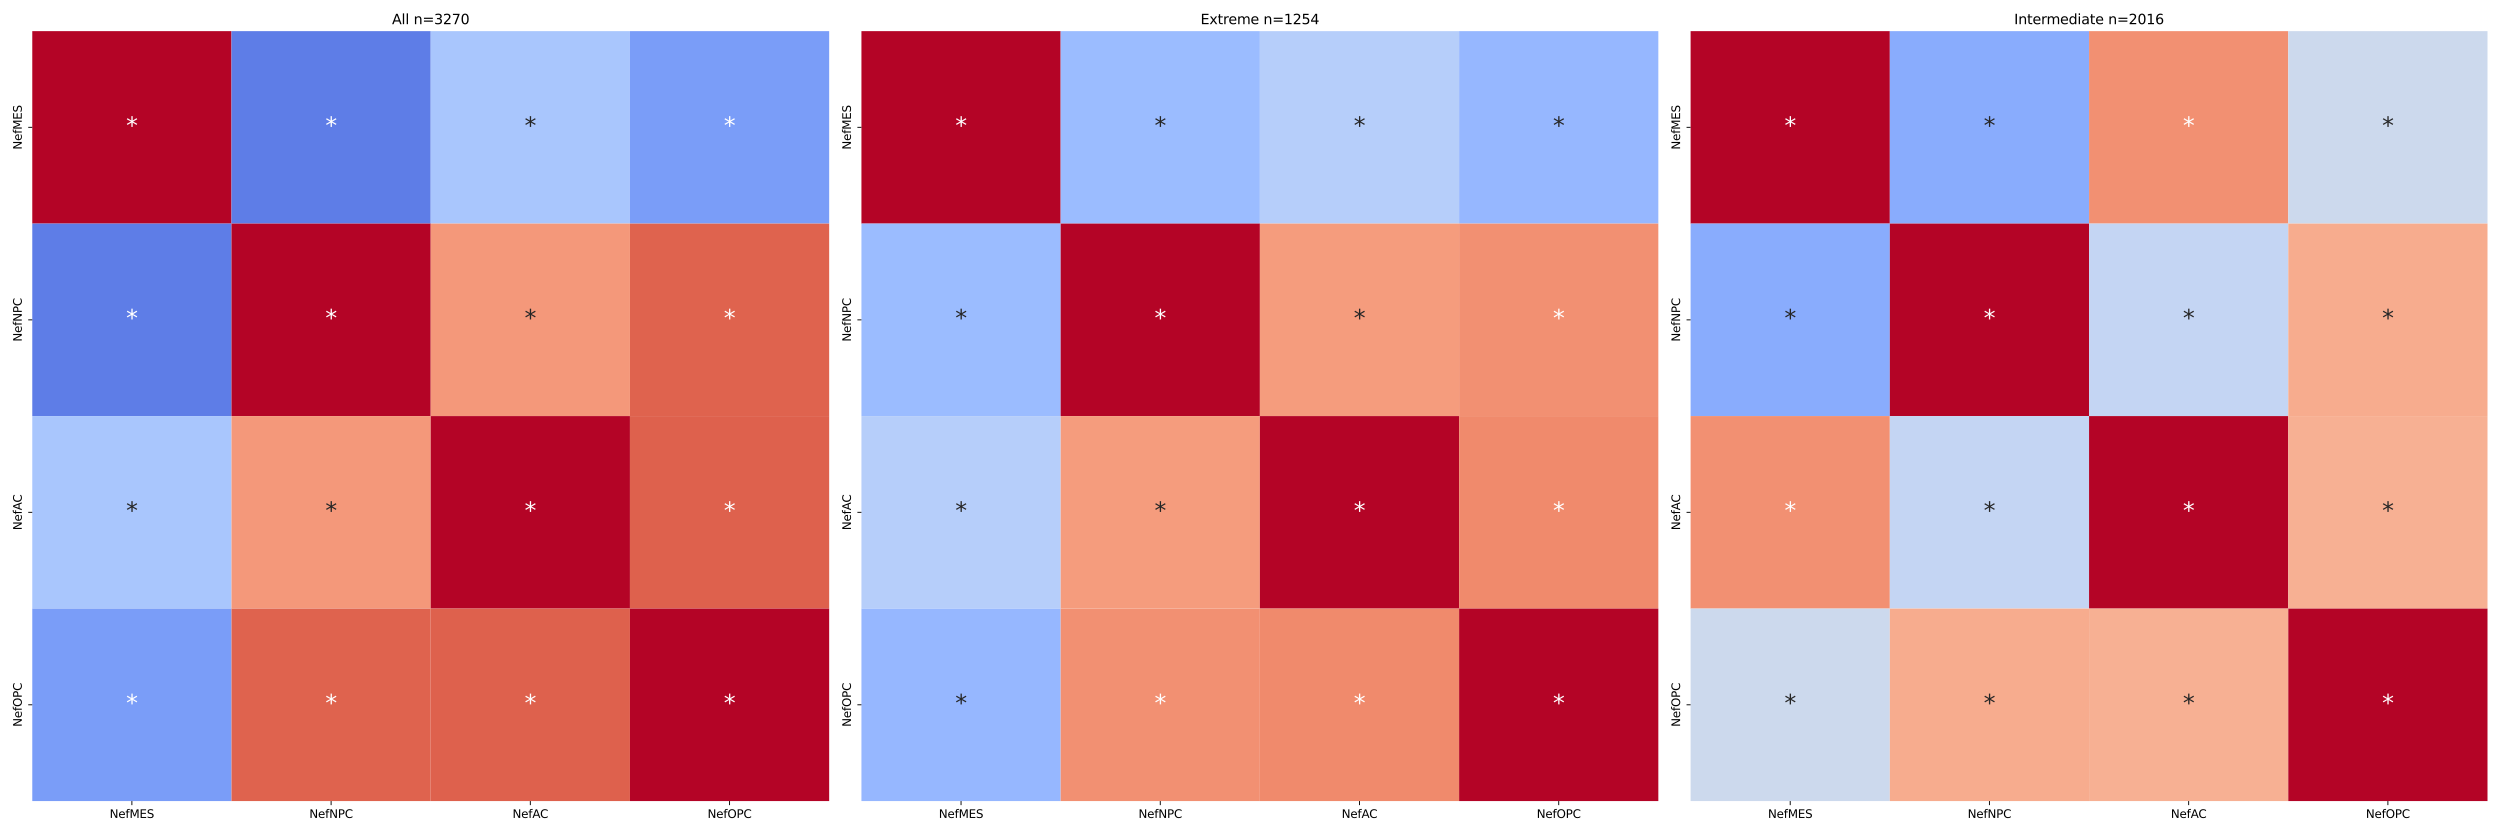 <?xml version="1.0" encoding="utf-8" standalone="no"?>
<!DOCTYPE svg PUBLIC "-//W3C//DTD SVG 1.1//EN"
  "http://www.w3.org/Graphics/SVG/1.1/DTD/svg11.dtd">
<svg xmlns:xlink="http://www.w3.org/1999/xlink" width="2160pt" height="720pt" viewBox="0 0 2160 720" xmlns="http://www.w3.org/2000/svg" version="1.1">
 <defs>
  <style type="text/css">*{stroke-linejoin: round; stroke-linecap: butt}</style>
 </defs>
 <g id="figure_1">
  <g id="patch_1">
   <path d="M 0 720 
L 2160 720 
L 2160 0 
L 0 0 
z
" style="fill: #ffffff"/>
  </g>
  <g id="axes_1">
   <g id="patch_2">
    <path d="M 27.88 692.12 
L 716.4 692.12 
L 716.4 26.88 
L 27.88 26.88 
z
" style="fill: #ffffff"/>
   </g>
   <g id="QuadMesh_1">
    <path d="M 27.88 26.88 
L 200.01 26.88 
L 200.01 193.19 
L 27.88 193.19 
L 27.88 26.88 
" clip-path="url(#p0bc282165d)" style="fill: #b40426"/>
    <path d="M 200.01 26.88 
L 372.14 26.88 
L 372.14 193.19 
L 200.01 193.19 
L 200.01 26.88 
" clip-path="url(#p0bc282165d)" style="fill: #5e7de7"/>
    <path d="M 372.14 26.88 
L 544.27 26.88 
L 544.27 193.19 
L 372.14 193.19 
L 372.14 26.88 
" clip-path="url(#p0bc282165d)" style="fill: #a9c6fd"/>
    <path d="M 544.27 26.88 
L 716.4 26.88 
L 716.4 193.19 
L 544.27 193.19 
L 544.27 26.88 
" clip-path="url(#p0bc282165d)" style="fill: #7a9df8"/>
    <path d="M 27.88 193.19 
L 200.01 193.19 
L 200.01 359.5 
L 27.88 359.5 
L 27.88 193.19 
" clip-path="url(#p0bc282165d)" style="fill: #5e7de7"/>
    <path d="M 200.01 193.19 
L 372.14 193.19 
L 372.14 359.5 
L 200.01 359.5 
L 200.01 193.19 
" clip-path="url(#p0bc282165d)" style="fill: #b40426"/>
    <path d="M 372.14 193.19 
L 544.27 193.19 
L 544.27 359.5 
L 372.14 359.5 
L 372.14 193.19 
" clip-path="url(#p0bc282165d)" style="fill: #f4987a"/>
    <path d="M 544.27 193.19 
L 716.4 193.19 
L 716.4 359.5 
L 544.27 359.5 
L 544.27 193.19 
" clip-path="url(#p0bc282165d)" style="fill: #df634e"/>
    <path d="M 27.88 359.5 
L 200.01 359.5 
L 200.01 525.81 
L 27.88 525.81 
L 27.88 359.5 
" clip-path="url(#p0bc282165d)" style="fill: #a9c6fd"/>
    <path d="M 200.01 359.5 
L 372.14 359.5 
L 372.14 525.81 
L 200.01 525.81 
L 200.01 359.5 
" clip-path="url(#p0bc282165d)" style="fill: #f4987a"/>
    <path d="M 372.14 359.5 
L 544.27 359.5 
L 544.27 525.81 
L 372.14 525.81 
L 372.14 359.5 
" clip-path="url(#p0bc282165d)" style="fill: #b40426"/>
    <path d="M 544.27 359.5 
L 716.4 359.5 
L 716.4 525.81 
L 544.27 525.81 
L 544.27 359.5 
" clip-path="url(#p0bc282165d)" style="fill: #de614d"/>
    <path d="M 27.88 525.81 
L 200.01 525.81 
L 200.01 692.12 
L 27.88 692.12 
L 27.88 525.81 
" clip-path="url(#p0bc282165d)" style="fill: #7a9df8"/>
    <path d="M 200.01 525.81 
L 372.14 525.81 
L 372.14 692.12 
L 200.01 692.12 
L 200.01 525.81 
" clip-path="url(#p0bc282165d)" style="fill: #df634e"/>
    <path d="M 372.14 525.81 
L 544.27 525.81 
L 544.27 692.12 
L 372.14 692.12 
L 372.14 525.81 
" clip-path="url(#p0bc282165d)" style="fill: #de614d"/>
    <path d="M 544.27 525.81 
L 716.4 525.81 
L 716.4 692.12 
L 544.27 692.12 
L 544.27 525.81 
" clip-path="url(#p0bc282165d)" style="fill: #b40426"/>
   </g>
   <g id="matplotlib.axis_1">
    <g id="xtick_1">
     <g id="line2d_1">
      <defs>
       <path id="m48dd09e4a6" d="M 0 0 
L 0 3.5 
" style="stroke: #000000; stroke-width: 0.8"/>
      </defs>
      <g>
       <use xlink:href="#m48dd09e4a6" x="113.945" y="692.12" style="stroke: #000000; stroke-width: 0.8"/>
      </g>
     </g>
     <g id="text_1">
      <!-- NefMES -->
      <g transform="translate(94.72 706.718) scale(0.1 -0.1)">
       <defs>
        <path id="DejaVuSans-4e" d="M 628 4666 
L 1478 4666 
L 3547 763 
L 3547 4666 
L 4159 4666 
L 4159 0 
L 3309 0 
L 1241 3903 
L 1241 0 
L 628 0 
L 628 4666 
z
" transform="scale(0.016)"/>
        <path id="DejaVuSans-65" d="M 3597 1894 
L 3597 1613 
L 953 1613 
Q 991 1019 1311 708 
Q 1631 397 2203 397 
Q 2534 397 2845 478 
Q 3156 559 3463 722 
L 3463 178 
Q 3153 47 2828 -22 
Q 2503 -91 2169 -91 
Q 1331 -91 842 396 
Q 353 884 353 1716 
Q 353 2575 817 3079 
Q 1281 3584 2069 3584 
Q 2775 3584 3186 3129 
Q 3597 2675 3597 1894 
z
M 3022 2063 
Q 3016 2534 2758 2815 
Q 2500 3097 2075 3097 
Q 1594 3097 1305 2825 
Q 1016 2553 972 2059 
L 3022 2063 
z
" transform="scale(0.016)"/>
        <path id="DejaVuSans-66" d="M 2375 4863 
L 2375 4384 
L 1825 4384 
Q 1516 4384 1395 4259 
Q 1275 4134 1275 3809 
L 1275 3500 
L 2222 3500 
L 2222 3053 
L 1275 3053 
L 1275 0 
L 697 0 
L 697 3053 
L 147 3053 
L 147 3500 
L 697 3500 
L 697 3744 
Q 697 4328 969 4595 
Q 1241 4863 1831 4863 
L 2375 4863 
z
" transform="scale(0.016)"/>
        <path id="DejaVuSans-4d" d="M 628 4666 
L 1569 4666 
L 2759 1491 
L 3956 4666 
L 4897 4666 
L 4897 0 
L 4281 0 
L 4281 4097 
L 3078 897 
L 2444 897 
L 1241 4097 
L 1241 0 
L 628 0 
L 628 4666 
z
" transform="scale(0.016)"/>
        <path id="DejaVuSans-45" d="M 628 4666 
L 3578 4666 
L 3578 4134 
L 1259 4134 
L 1259 2753 
L 3481 2753 
L 3481 2222 
L 1259 2222 
L 1259 531 
L 3634 531 
L 3634 0 
L 628 0 
L 628 4666 
z
" transform="scale(0.016)"/>
        <path id="DejaVuSans-53" d="M 3425 4513 
L 3425 3897 
Q 3066 4069 2747 4153 
Q 2428 4238 2131 4238 
Q 1616 4238 1336 4038 
Q 1056 3838 1056 3469 
Q 1056 3159 1242 3001 
Q 1428 2844 1947 2747 
L 2328 2669 
Q 3034 2534 3370 2195 
Q 3706 1856 3706 1288 
Q 3706 609 3251 259 
Q 2797 -91 1919 -91 
Q 1588 -91 1214 -16 
Q 841 59 441 206 
L 441 856 
Q 825 641 1194 531 
Q 1563 422 1919 422 
Q 2459 422 2753 634 
Q 3047 847 3047 1241 
Q 3047 1584 2836 1778 
Q 2625 1972 2144 2069 
L 1759 2144 
Q 1053 2284 737 2584 
Q 422 2884 422 3419 
Q 422 4038 858 4394 
Q 1294 4750 2059 4750 
Q 2388 4750 2728 4690 
Q 3069 4631 3425 4513 
z
" transform="scale(0.016)"/>
       </defs>
       <use xlink:href="#DejaVuSans-4e"/>
       <use xlink:href="#DejaVuSans-65" x="74.805"/>
       <use xlink:href="#DejaVuSans-66" x="136.328"/>
       <use xlink:href="#DejaVuSans-4d" x="171.533"/>
       <use xlink:href="#DejaVuSans-45" x="257.812"/>
       <use xlink:href="#DejaVuSans-53" x="320.996"/>
      </g>
     </g>
    </g>
    <g id="xtick_2">
     <g id="line2d_2">
      <g>
       <use xlink:href="#m48dd09e4a6" x="286.075" y="692.12" style="stroke: #000000; stroke-width: 0.8"/>
      </g>
     </g>
     <g id="text_2">
      <!-- NefNPC -->
      <g transform="translate(267.251 706.718) scale(0.1 -0.1)">
       <defs>
        <path id="DejaVuSans-50" d="M 1259 4147 
L 1259 2394 
L 2053 2394 
Q 2494 2394 2734 2622 
Q 2975 2850 2975 3272 
Q 2975 3691 2734 3919 
Q 2494 4147 2053 4147 
L 1259 4147 
z
M 628 4666 
L 2053 4666 
Q 2838 4666 3239 4311 
Q 3641 3956 3641 3272 
Q 3641 2581 3239 2228 
Q 2838 1875 2053 1875 
L 1259 1875 
L 1259 0 
L 628 0 
L 628 4666 
z
" transform="scale(0.016)"/>
        <path id="DejaVuSans-43" d="M 4122 4306 
L 4122 3641 
Q 3803 3938 3442 4084 
Q 3081 4231 2675 4231 
Q 1875 4231 1450 3742 
Q 1025 3253 1025 2328 
Q 1025 1406 1450 917 
Q 1875 428 2675 428 
Q 3081 428 3442 575 
Q 3803 722 4122 1019 
L 4122 359 
Q 3791 134 3420 21 
Q 3050 -91 2638 -91 
Q 1578 -91 968 557 
Q 359 1206 359 2328 
Q 359 3453 968 4101 
Q 1578 4750 2638 4750 
Q 3056 4750 3426 4639 
Q 3797 4528 4122 4306 
z
" transform="scale(0.016)"/>
       </defs>
       <use xlink:href="#DejaVuSans-4e"/>
       <use xlink:href="#DejaVuSans-65" x="74.805"/>
       <use xlink:href="#DejaVuSans-66" x="136.328"/>
       <use xlink:href="#DejaVuSans-4e" x="171.533"/>
       <use xlink:href="#DejaVuSans-50" x="246.338"/>
       <use xlink:href="#DejaVuSans-43" x="306.641"/>
      </g>
     </g>
    </g>
    <g id="xtick_3">
     <g id="line2d_3">
      <g>
       <use xlink:href="#m48dd09e4a6" x="458.205" y="692.12" style="stroke: #000000; stroke-width: 0.8"/>
      </g>
     </g>
     <g id="text_3">
      <!-- NefAC -->
      <g transform="translate(442.803 706.718) scale(0.1 -0.1)">
       <defs>
        <path id="DejaVuSans-41" d="M 2188 4044 
L 1331 1722 
L 3047 1722 
L 2188 4044 
z
M 1831 4666 
L 2547 4666 
L 4325 0 
L 3669 0 
L 3244 1197 
L 1141 1197 
L 716 0 
L 50 0 
L 1831 4666 
z
" transform="scale(0.016)"/>
       </defs>
       <use xlink:href="#DejaVuSans-4e"/>
       <use xlink:href="#DejaVuSans-65" x="74.805"/>
       <use xlink:href="#DejaVuSans-66" x="136.328"/>
       <use xlink:href="#DejaVuSans-41" x="171.533"/>
       <use xlink:href="#DejaVuSans-43" x="238.191"/>
      </g>
     </g>
    </g>
    <g id="xtick_4">
     <g id="line2d_4">
      <g>
       <use xlink:href="#m48dd09e4a6" x="630.335" y="692.12" style="stroke: #000000; stroke-width: 0.8"/>
      </g>
     </g>
     <g id="text_4">
      <!-- NefOPC -->
      <g transform="translate(611.315 706.718) scale(0.1 -0.1)">
       <defs>
        <path id="DejaVuSans-4f" d="M 2522 4238 
Q 1834 4238 1429 3725 
Q 1025 3213 1025 2328 
Q 1025 1447 1429 934 
Q 1834 422 2522 422 
Q 3209 422 3611 934 
Q 4013 1447 4013 2328 
Q 4013 3213 3611 3725 
Q 3209 4238 2522 4238 
z
M 2522 4750 
Q 3503 4750 4090 4092 
Q 4678 3434 4678 2328 
Q 4678 1225 4090 567 
Q 3503 -91 2522 -91 
Q 1538 -91 948 565 
Q 359 1222 359 2328 
Q 359 3434 948 4092 
Q 1538 4750 2522 4750 
z
" transform="scale(0.016)"/>
       </defs>
       <use xlink:href="#DejaVuSans-4e"/>
       <use xlink:href="#DejaVuSans-65" x="74.805"/>
       <use xlink:href="#DejaVuSans-66" x="136.328"/>
       <use xlink:href="#DejaVuSans-4f" x="171.533"/>
       <use xlink:href="#DejaVuSans-50" x="250.244"/>
       <use xlink:href="#DejaVuSans-43" x="310.547"/>
      </g>
     </g>
    </g>
   </g>
   <g id="matplotlib.axis_2">
    <g id="ytick_1">
     <g id="line2d_5">
      <defs>
       <path id="ma7bd0db87b" d="M 0 0 
L -3.5 0 
" style="stroke: #000000; stroke-width: 0.8"/>
      </defs>
      <g>
       <use xlink:href="#ma7bd0db87b" x="27.88" y="110.035" style="stroke: #000000; stroke-width: 0.8"/>
      </g>
     </g>
     <g id="text_5">
      <!-- NefMES -->
      <g transform="translate(18.8 129.26) rotate(-90) scale(0.1 -0.1)">
       <use xlink:href="#DejaVuSans-4e"/>
       <use xlink:href="#DejaVuSans-65" x="74.805"/>
       <use xlink:href="#DejaVuSans-66" x="136.328"/>
       <use xlink:href="#DejaVuSans-4d" x="171.533"/>
       <use xlink:href="#DejaVuSans-45" x="257.812"/>
       <use xlink:href="#DejaVuSans-53" x="320.996"/>
      </g>
     </g>
    </g>
    <g id="ytick_2">
     <g id="line2d_6">
      <g>
       <use xlink:href="#ma7bd0db87b" x="27.88" y="276.345" style="stroke: #000000; stroke-width: 0.8"/>
      </g>
     </g>
     <g id="text_6">
      <!-- NefNPC -->
      <g transform="translate(18.8 295.169) rotate(-90) scale(0.1 -0.1)">
       <use xlink:href="#DejaVuSans-4e"/>
       <use xlink:href="#DejaVuSans-65" x="74.805"/>
       <use xlink:href="#DejaVuSans-66" x="136.328"/>
       <use xlink:href="#DejaVuSans-4e" x="171.533"/>
       <use xlink:href="#DejaVuSans-50" x="246.338"/>
       <use xlink:href="#DejaVuSans-43" x="306.641"/>
      </g>
     </g>
    </g>
    <g id="ytick_3">
     <g id="line2d_7">
      <g>
       <use xlink:href="#ma7bd0db87b" x="27.88" y="442.655" style="stroke: #000000; stroke-width: 0.8"/>
      </g>
     </g>
     <g id="text_7">
      <!-- NefAC -->
      <g transform="translate(18.8 458.057) rotate(-90) scale(0.1 -0.1)">
       <use xlink:href="#DejaVuSans-4e"/>
       <use xlink:href="#DejaVuSans-65" x="74.805"/>
       <use xlink:href="#DejaVuSans-66" x="136.328"/>
       <use xlink:href="#DejaVuSans-41" x="171.533"/>
       <use xlink:href="#DejaVuSans-43" x="238.191"/>
      </g>
     </g>
    </g>
    <g id="ytick_4">
     <g id="line2d_8">
      <g>
       <use xlink:href="#ma7bd0db87b" x="27.88" y="608.965" style="stroke: #000000; stroke-width: 0.8"/>
      </g>
     </g>
     <g id="text_8">
      <!-- NefOPC -->
      <g transform="translate(18.8 627.985) rotate(-90) scale(0.1 -0.1)">
       <use xlink:href="#DejaVuSans-4e"/>
       <use xlink:href="#DejaVuSans-65" x="74.805"/>
       <use xlink:href="#DejaVuSans-66" x="136.328"/>
       <use xlink:href="#DejaVuSans-4f" x="171.533"/>
       <use xlink:href="#DejaVuSans-50" x="250.244"/>
       <use xlink:href="#DejaVuSans-43" x="310.547"/>
      </g>
     </g>
    </g>
   </g>
   <g id="text_9">
    <!-- * -->
    <g style="fill: #ffffff" transform="translate(108.945 115.554) scale(0.2 -0.2)">
     <defs>
      <path id="DejaVuSans-2a" d="M 3009 3897 
L 1888 3291 
L 3009 2681 
L 2828 2375 
L 1778 3009 
L 1778 1831 
L 1422 1831 
L 1422 3009 
L 372 2375 
L 191 2681 
L 1313 3291 
L 191 3897 
L 372 4206 
L 1422 3572 
L 1422 4750 
L 1778 4750 
L 1778 3572 
L 2828 4206 
L 3009 3897 
z
" transform="scale(0.016)"/>
     </defs>
     <use xlink:href="#DejaVuSans-2a"/>
    </g>
   </g>
   <g id="text_10">
    <!-- * -->
    <g style="fill: #ffffff" transform="translate(281.075 115.554) scale(0.2 -0.2)">
     <use xlink:href="#DejaVuSans-2a"/>
    </g>
   </g>
   <g id="text_11">
    <!-- * -->
    <g style="fill: #262626" transform="translate(453.205 115.554) scale(0.2 -0.2)">
     <use xlink:href="#DejaVuSans-2a"/>
    </g>
   </g>
   <g id="text_12">
    <!-- * -->
    <g style="fill: #ffffff" transform="translate(625.335 115.554) scale(0.2 -0.2)">
     <use xlink:href="#DejaVuSans-2a"/>
    </g>
   </g>
   <g id="text_13">
    <!-- * -->
    <g style="fill: #ffffff" transform="translate(108.945 281.864) scale(0.2 -0.2)">
     <use xlink:href="#DejaVuSans-2a"/>
    </g>
   </g>
   <g id="text_14">
    <!-- * -->
    <g style="fill: #ffffff" transform="translate(281.075 281.864) scale(0.2 -0.2)">
     <use xlink:href="#DejaVuSans-2a"/>
    </g>
   </g>
   <g id="text_15">
    <!-- * -->
    <g style="fill: #262626" transform="translate(453.205 281.864) scale(0.2 -0.2)">
     <use xlink:href="#DejaVuSans-2a"/>
    </g>
   </g>
   <g id="text_16">
    <!-- * -->
    <g style="fill: #ffffff" transform="translate(625.335 281.864) scale(0.2 -0.2)">
     <use xlink:href="#DejaVuSans-2a"/>
    </g>
   </g>
   <g id="text_17">
    <!-- * -->
    <g style="fill: #262626" transform="translate(108.945 448.174) scale(0.2 -0.2)">
     <use xlink:href="#DejaVuSans-2a"/>
    </g>
   </g>
   <g id="text_18">
    <!-- * -->
    <g style="fill: #262626" transform="translate(281.075 448.174) scale(0.2 -0.2)">
     <use xlink:href="#DejaVuSans-2a"/>
    </g>
   </g>
   <g id="text_19">
    <!-- * -->
    <g style="fill: #ffffff" transform="translate(453.205 448.174) scale(0.2 -0.2)">
     <use xlink:href="#DejaVuSans-2a"/>
    </g>
   </g>
   <g id="text_20">
    <!-- * -->
    <g style="fill: #ffffff" transform="translate(625.335 448.174) scale(0.2 -0.2)">
     <use xlink:href="#DejaVuSans-2a"/>
    </g>
   </g>
   <g id="text_21">
    <!-- * -->
    <g style="fill: #ffffff" transform="translate(108.945 614.484) scale(0.2 -0.2)">
     <use xlink:href="#DejaVuSans-2a"/>
    </g>
   </g>
   <g id="text_22">
    <!-- * -->
    <g style="fill: #ffffff" transform="translate(281.075 614.484) scale(0.2 -0.2)">
     <use xlink:href="#DejaVuSans-2a"/>
    </g>
   </g>
   <g id="text_23">
    <!-- * -->
    <g style="fill: #ffffff" transform="translate(453.205 614.484) scale(0.2 -0.2)">
     <use xlink:href="#DejaVuSans-2a"/>
    </g>
   </g>
   <g id="text_24">
    <!-- * -->
    <g style="fill: #ffffff" transform="translate(625.335 614.484) scale(0.2 -0.2)">
     <use xlink:href="#DejaVuSans-2a"/>
    </g>
   </g>
   <g id="text_25">
    <!-- All n=3270 -->
    <g transform="translate(338.695 20.88) scale(0.12 -0.12)">
     <defs>
      <path id="DejaVuSans-6c" d="M 603 4863 
L 1178 4863 
L 1178 0 
L 603 0 
L 603 4863 
z
" transform="scale(0.016)"/>
      <path id="DejaVuSans-20" transform="scale(0.016)"/>
      <path id="DejaVuSans-6e" d="M 3513 2113 
L 3513 0 
L 2938 0 
L 2938 2094 
Q 2938 2591 2744 2837 
Q 2550 3084 2163 3084 
Q 1697 3084 1428 2787 
Q 1159 2491 1159 1978 
L 1159 0 
L 581 0 
L 581 3500 
L 1159 3500 
L 1159 2956 
Q 1366 3272 1645 3428 
Q 1925 3584 2291 3584 
Q 2894 3584 3203 3211 
Q 3513 2838 3513 2113 
z
" transform="scale(0.016)"/>
      <path id="DejaVuSans-3d" d="M 678 2906 
L 4684 2906 
L 4684 2381 
L 678 2381 
L 678 2906 
z
M 678 1631 
L 4684 1631 
L 4684 1100 
L 678 1100 
L 678 1631 
z
" transform="scale(0.016)"/>
      <path id="DejaVuSans-33" d="M 2597 2516 
Q 3050 2419 3304 2112 
Q 3559 1806 3559 1356 
Q 3559 666 3084 287 
Q 2609 -91 1734 -91 
Q 1441 -91 1130 -33 
Q 819 25 488 141 
L 488 750 
Q 750 597 1062 519 
Q 1375 441 1716 441 
Q 2309 441 2620 675 
Q 2931 909 2931 1356 
Q 2931 1769 2642 2001 
Q 2353 2234 1838 2234 
L 1294 2234 
L 1294 2753 
L 1863 2753 
Q 2328 2753 2575 2939 
Q 2822 3125 2822 3475 
Q 2822 3834 2567 4026 
Q 2313 4219 1838 4219 
Q 1578 4219 1281 4162 
Q 984 4106 628 3988 
L 628 4550 
Q 988 4650 1302 4700 
Q 1616 4750 1894 4750 
Q 2613 4750 3031 4423 
Q 3450 4097 3450 3541 
Q 3450 3153 3228 2886 
Q 3006 2619 2597 2516 
z
" transform="scale(0.016)"/>
      <path id="DejaVuSans-32" d="M 1228 531 
L 3431 531 
L 3431 0 
L 469 0 
L 469 531 
Q 828 903 1448 1529 
Q 2069 2156 2228 2338 
Q 2531 2678 2651 2914 
Q 2772 3150 2772 3378 
Q 2772 3750 2511 3984 
Q 2250 4219 1831 4219 
Q 1534 4219 1204 4116 
Q 875 4013 500 3803 
L 500 4441 
Q 881 4594 1212 4672 
Q 1544 4750 1819 4750 
Q 2544 4750 2975 4387 
Q 3406 4025 3406 3419 
Q 3406 3131 3298 2873 
Q 3191 2616 2906 2266 
Q 2828 2175 2409 1742 
Q 1991 1309 1228 531 
z
" transform="scale(0.016)"/>
      <path id="DejaVuSans-37" d="M 525 4666 
L 3525 4666 
L 3525 4397 
L 1831 0 
L 1172 0 
L 2766 4134 
L 525 4134 
L 525 4666 
z
" transform="scale(0.016)"/>
      <path id="DejaVuSans-30" d="M 2034 4250 
Q 1547 4250 1301 3770 
Q 1056 3291 1056 2328 
Q 1056 1369 1301 889 
Q 1547 409 2034 409 
Q 2525 409 2770 889 
Q 3016 1369 3016 2328 
Q 3016 3291 2770 3770 
Q 2525 4250 2034 4250 
z
M 2034 4750 
Q 2819 4750 3233 4129 
Q 3647 3509 3647 2328 
Q 3647 1150 3233 529 
Q 2819 -91 2034 -91 
Q 1250 -91 836 529 
Q 422 1150 422 2328 
Q 422 3509 836 4129 
Q 1250 4750 2034 4750 
z
" transform="scale(0.016)"/>
     </defs>
     <use xlink:href="#DejaVuSans-41"/>
     <use xlink:href="#DejaVuSans-6c" x="68.408"/>
     <use xlink:href="#DejaVuSans-6c" x="96.191"/>
     <use xlink:href="#DejaVuSans-20" x="123.975"/>
     <use xlink:href="#DejaVuSans-6e" x="155.762"/>
     <use xlink:href="#DejaVuSans-3d" x="219.141"/>
     <use xlink:href="#DejaVuSans-33" x="302.93"/>
     <use xlink:href="#DejaVuSans-32" x="366.553"/>
     <use xlink:href="#DejaVuSans-37" x="430.176"/>
     <use xlink:href="#DejaVuSans-30" x="493.799"/>
    </g>
   </g>
  </g>
  <g id="axes_2">
   <g id="patch_3">
    <path d="M 744.28 692.12 
L 1432.8 692.12 
L 1432.8 26.88 
L 744.28 26.88 
z
" style="fill: #ffffff"/>
   </g>
   <g id="QuadMesh_2">
    <path d="M 744.28 26.88 
L 916.41 26.88 
L 916.41 193.19 
L 744.28 193.19 
L 744.28 26.88 
" clip-path="url(#p803f8746a8)" style="fill: #b40426"/>
    <path d="M 916.41 26.88 
L 1088.54 26.88 
L 1088.54 193.19 
L 916.41 193.19 
L 916.41 26.88 
" clip-path="url(#p803f8746a8)" style="fill: #9bbcff"/>
    <path d="M 1088.54 26.88 
L 1260.67 26.88 
L 1260.67 193.19 
L 1088.54 193.19 
L 1088.54 26.88 
" clip-path="url(#p803f8746a8)" style="fill: #b6cefa"/>
    <path d="M 1260.67 26.88 
L 1432.8 26.88 
L 1432.8 193.19 
L 1260.67 193.19 
L 1260.67 26.88 
" clip-path="url(#p803f8746a8)" style="fill: #96b7ff"/>
    <path d="M 744.28 193.19 
L 916.41 193.19 
L 916.41 359.5 
L 744.28 359.5 
L 744.28 193.19 
" clip-path="url(#p803f8746a8)" style="fill: #9bbcff"/>
    <path d="M 916.41 193.19 
L 1088.54 193.19 
L 1088.54 359.5 
L 916.41 359.5 
L 916.41 193.19 
" clip-path="url(#p803f8746a8)" style="fill: #b40426"/>
    <path d="M 1088.54 193.19 
L 1260.67 193.19 
L 1260.67 359.5 
L 1088.54 359.5 
L 1088.54 193.19 
" clip-path="url(#p803f8746a8)" style="fill: #f59c7d"/>
    <path d="M 1260.67 193.19 
L 1432.8 193.19 
L 1432.8 359.5 
L 1260.67 359.5 
L 1260.67 193.19 
" clip-path="url(#p803f8746a8)" style="fill: #f29072"/>
    <path d="M 744.28 359.5 
L 916.41 359.5 
L 916.41 525.81 
L 744.28 525.81 
L 744.28 359.5 
" clip-path="url(#p803f8746a8)" style="fill: #b6cefa"/>
    <path d="M 916.41 359.5 
L 1088.54 359.5 
L 1088.54 525.81 
L 916.41 525.81 
L 916.41 359.5 
" clip-path="url(#p803f8746a8)" style="fill: #f59c7d"/>
    <path d="M 1088.54 359.5 
L 1260.67 359.5 
L 1260.67 525.81 
L 1088.54 525.81 
L 1088.54 359.5 
" clip-path="url(#p803f8746a8)" style="fill: #b40426"/>
    <path d="M 1260.67 359.5 
L 1432.8 359.5 
L 1432.8 525.81 
L 1260.67 525.81 
L 1260.67 359.5 
" clip-path="url(#p803f8746a8)" style="fill: #f08a6c"/>
    <path d="M 744.28 525.81 
L 916.41 525.81 
L 916.41 692.12 
L 744.28 692.12 
L 744.28 525.81 
" clip-path="url(#p803f8746a8)" style="fill: #96b7ff"/>
    <path d="M 916.41 525.81 
L 1088.54 525.81 
L 1088.54 692.12 
L 916.41 692.12 
L 916.41 525.81 
" clip-path="url(#p803f8746a8)" style="fill: #f29072"/>
    <path d="M 1088.54 525.81 
L 1260.67 525.81 
L 1260.67 692.12 
L 1088.54 692.12 
L 1088.54 525.81 
" clip-path="url(#p803f8746a8)" style="fill: #f08a6c"/>
    <path d="M 1260.67 525.81 
L 1432.8 525.81 
L 1432.8 692.12 
L 1260.67 692.12 
L 1260.67 525.81 
" clip-path="url(#p803f8746a8)" style="fill: #b40426"/>
   </g>
   <g id="matplotlib.axis_3">
    <g id="xtick_5">
     <g id="line2d_9">
      <g>
       <use xlink:href="#m48dd09e4a6" x="830.345" y="692.12" style="stroke: #000000; stroke-width: 0.8"/>
      </g>
     </g>
     <g id="text_26">
      <!-- NefMES -->
      <g transform="translate(811.12 706.718) scale(0.1 -0.1)">
       <use xlink:href="#DejaVuSans-4e"/>
       <use xlink:href="#DejaVuSans-65" x="74.805"/>
       <use xlink:href="#DejaVuSans-66" x="136.328"/>
       <use xlink:href="#DejaVuSans-4d" x="171.533"/>
       <use xlink:href="#DejaVuSans-45" x="257.812"/>
       <use xlink:href="#DejaVuSans-53" x="320.996"/>
      </g>
     </g>
    </g>
    <g id="xtick_6">
     <g id="line2d_10">
      <g>
       <use xlink:href="#m48dd09e4a6" x="1002.475" y="692.12" style="stroke: #000000; stroke-width: 0.8"/>
      </g>
     </g>
     <g id="text_27">
      <!-- NefNPC -->
      <g transform="translate(983.651 706.718) scale(0.1 -0.1)">
       <use xlink:href="#DejaVuSans-4e"/>
       <use xlink:href="#DejaVuSans-65" x="74.805"/>
       <use xlink:href="#DejaVuSans-66" x="136.328"/>
       <use xlink:href="#DejaVuSans-4e" x="171.533"/>
       <use xlink:href="#DejaVuSans-50" x="246.338"/>
       <use xlink:href="#DejaVuSans-43" x="306.641"/>
      </g>
     </g>
    </g>
    <g id="xtick_7">
     <g id="line2d_11">
      <g>
       <use xlink:href="#m48dd09e4a6" x="1174.605" y="692.12" style="stroke: #000000; stroke-width: 0.8"/>
      </g>
     </g>
     <g id="text_28">
      <!-- NefAC -->
      <g transform="translate(1159.203 706.718) scale(0.1 -0.1)">
       <use xlink:href="#DejaVuSans-4e"/>
       <use xlink:href="#DejaVuSans-65" x="74.805"/>
       <use xlink:href="#DejaVuSans-66" x="136.328"/>
       <use xlink:href="#DejaVuSans-41" x="171.533"/>
       <use xlink:href="#DejaVuSans-43" x="238.191"/>
      </g>
     </g>
    </g>
    <g id="xtick_8">
     <g id="line2d_12">
      <g>
       <use xlink:href="#m48dd09e4a6" x="1346.735" y="692.12" style="stroke: #000000; stroke-width: 0.8"/>
      </g>
     </g>
     <g id="text_29">
      <!-- NefOPC -->
      <g transform="translate(1327.715 706.718) scale(0.1 -0.1)">
       <use xlink:href="#DejaVuSans-4e"/>
       <use xlink:href="#DejaVuSans-65" x="74.805"/>
       <use xlink:href="#DejaVuSans-66" x="136.328"/>
       <use xlink:href="#DejaVuSans-4f" x="171.533"/>
       <use xlink:href="#DejaVuSans-50" x="250.244"/>
       <use xlink:href="#DejaVuSans-43" x="310.547"/>
      </g>
     </g>
    </g>
   </g>
   <g id="matplotlib.axis_4">
    <g id="ytick_5">
     <g id="line2d_13">
      <g>
       <use xlink:href="#ma7bd0db87b" x="744.28" y="110.035" style="stroke: #000000; stroke-width: 0.8"/>
      </g>
     </g>
     <g id="text_30">
      <!-- NefMES -->
      <g transform="translate(735.2 129.26) rotate(-90) scale(0.1 -0.1)">
       <use xlink:href="#DejaVuSans-4e"/>
       <use xlink:href="#DejaVuSans-65" x="74.805"/>
       <use xlink:href="#DejaVuSans-66" x="136.328"/>
       <use xlink:href="#DejaVuSans-4d" x="171.533"/>
       <use xlink:href="#DejaVuSans-45" x="257.812"/>
       <use xlink:href="#DejaVuSans-53" x="320.996"/>
      </g>
     </g>
    </g>
    <g id="ytick_6">
     <g id="line2d_14">
      <g>
       <use xlink:href="#ma7bd0db87b" x="744.28" y="276.345" style="stroke: #000000; stroke-width: 0.8"/>
      </g>
     </g>
     <g id="text_31">
      <!-- NefNPC -->
      <g transform="translate(735.2 295.169) rotate(-90) scale(0.1 -0.1)">
       <use xlink:href="#DejaVuSans-4e"/>
       <use xlink:href="#DejaVuSans-65" x="74.805"/>
       <use xlink:href="#DejaVuSans-66" x="136.328"/>
       <use xlink:href="#DejaVuSans-4e" x="171.533"/>
       <use xlink:href="#DejaVuSans-50" x="246.338"/>
       <use xlink:href="#DejaVuSans-43" x="306.641"/>
      </g>
     </g>
    </g>
    <g id="ytick_7">
     <g id="line2d_15">
      <g>
       <use xlink:href="#ma7bd0db87b" x="744.28" y="442.655" style="stroke: #000000; stroke-width: 0.8"/>
      </g>
     </g>
     <g id="text_32">
      <!-- NefAC -->
      <g transform="translate(735.2 458.057) rotate(-90) scale(0.1 -0.1)">
       <use xlink:href="#DejaVuSans-4e"/>
       <use xlink:href="#DejaVuSans-65" x="74.805"/>
       <use xlink:href="#DejaVuSans-66" x="136.328"/>
       <use xlink:href="#DejaVuSans-41" x="171.533"/>
       <use xlink:href="#DejaVuSans-43" x="238.191"/>
      </g>
     </g>
    </g>
    <g id="ytick_8">
     <g id="line2d_16">
      <g>
       <use xlink:href="#ma7bd0db87b" x="744.28" y="608.965" style="stroke: #000000; stroke-width: 0.8"/>
      </g>
     </g>
     <g id="text_33">
      <!-- NefOPC -->
      <g transform="translate(735.2 627.985) rotate(-90) scale(0.1 -0.1)">
       <use xlink:href="#DejaVuSans-4e"/>
       <use xlink:href="#DejaVuSans-65" x="74.805"/>
       <use xlink:href="#DejaVuSans-66" x="136.328"/>
       <use xlink:href="#DejaVuSans-4f" x="171.533"/>
       <use xlink:href="#DejaVuSans-50" x="250.244"/>
       <use xlink:href="#DejaVuSans-43" x="310.547"/>
      </g>
     </g>
    </g>
   </g>
   <g id="text_34">
    <!-- * -->
    <g style="fill: #ffffff" transform="translate(825.345 115.554) scale(0.2 -0.2)">
     <use xlink:href="#DejaVuSans-2a"/>
    </g>
   </g>
   <g id="text_35">
    <!-- * -->
    <g style="fill: #262626" transform="translate(997.475 115.554) scale(0.2 -0.2)">
     <use xlink:href="#DejaVuSans-2a"/>
    </g>
   </g>
   <g id="text_36">
    <!-- * -->
    <g style="fill: #262626" transform="translate(1169.605 115.554) scale(0.2 -0.2)">
     <use xlink:href="#DejaVuSans-2a"/>
    </g>
   </g>
   <g id="text_37">
    <!-- * -->
    <g style="fill: #262626" transform="translate(1341.735 115.554) scale(0.2 -0.2)">
     <use xlink:href="#DejaVuSans-2a"/>
    </g>
   </g>
   <g id="text_38">
    <!-- * -->
    <g style="fill: #262626" transform="translate(825.345 281.864) scale(0.2 -0.2)">
     <use xlink:href="#DejaVuSans-2a"/>
    </g>
   </g>
   <g id="text_39">
    <!-- * -->
    <g style="fill: #ffffff" transform="translate(997.475 281.864) scale(0.2 -0.2)">
     <use xlink:href="#DejaVuSans-2a"/>
    </g>
   </g>
   <g id="text_40">
    <!-- * -->
    <g style="fill: #262626" transform="translate(1169.605 281.864) scale(0.2 -0.2)">
     <use xlink:href="#DejaVuSans-2a"/>
    </g>
   </g>
   <g id="text_41">
    <!-- * -->
    <g style="fill: #ffffff" transform="translate(1341.735 281.864) scale(0.2 -0.2)">
     <use xlink:href="#DejaVuSans-2a"/>
    </g>
   </g>
   <g id="text_42">
    <!-- * -->
    <g style="fill: #262626" transform="translate(825.345 448.174) scale(0.2 -0.2)">
     <use xlink:href="#DejaVuSans-2a"/>
    </g>
   </g>
   <g id="text_43">
    <!-- * -->
    <g style="fill: #262626" transform="translate(997.475 448.174) scale(0.2 -0.2)">
     <use xlink:href="#DejaVuSans-2a"/>
    </g>
   </g>
   <g id="text_44">
    <!-- * -->
    <g style="fill: #ffffff" transform="translate(1169.605 448.174) scale(0.2 -0.2)">
     <use xlink:href="#DejaVuSans-2a"/>
    </g>
   </g>
   <g id="text_45">
    <!-- * -->
    <g style="fill: #ffffff" transform="translate(1341.735 448.174) scale(0.2 -0.2)">
     <use xlink:href="#DejaVuSans-2a"/>
    </g>
   </g>
   <g id="text_46">
    <!-- * -->
    <g style="fill: #262626" transform="translate(825.345 614.484) scale(0.2 -0.2)">
     <use xlink:href="#DejaVuSans-2a"/>
    </g>
   </g>
   <g id="text_47">
    <!-- * -->
    <g style="fill: #ffffff" transform="translate(997.475 614.484) scale(0.2 -0.2)">
     <use xlink:href="#DejaVuSans-2a"/>
    </g>
   </g>
   <g id="text_48">
    <!-- * -->
    <g style="fill: #ffffff" transform="translate(1169.605 614.484) scale(0.2 -0.2)">
     <use xlink:href="#DejaVuSans-2a"/>
    </g>
   </g>
   <g id="text_49">
    <!-- * -->
    <g style="fill: #ffffff" transform="translate(1341.735 614.484) scale(0.2 -0.2)">
     <use xlink:href="#DejaVuSans-2a"/>
    </g>
   </g>
   <g id="text_50">
    <!-- Extreme n=1254 -->
    <g transform="translate(1037.278 20.88) scale(0.12 -0.12)">
     <defs>
      <path id="DejaVuSans-78" d="M 3513 3500 
L 2247 1797 
L 3578 0 
L 2900 0 
L 1881 1375 
L 863 0 
L 184 0 
L 1544 1831 
L 300 3500 
L 978 3500 
L 1906 2253 
L 2834 3500 
L 3513 3500 
z
" transform="scale(0.016)"/>
      <path id="DejaVuSans-74" d="M 1172 4494 
L 1172 3500 
L 2356 3500 
L 2356 3053 
L 1172 3053 
L 1172 1153 
Q 1172 725 1289 603 
Q 1406 481 1766 481 
L 2356 481 
L 2356 0 
L 1766 0 
Q 1100 0 847 248 
Q 594 497 594 1153 
L 594 3053 
L 172 3053 
L 172 3500 
L 594 3500 
L 594 4494 
L 1172 4494 
z
" transform="scale(0.016)"/>
      <path id="DejaVuSans-72" d="M 2631 2963 
Q 2534 3019 2420 3045 
Q 2306 3072 2169 3072 
Q 1681 3072 1420 2755 
Q 1159 2438 1159 1844 
L 1159 0 
L 581 0 
L 581 3500 
L 1159 3500 
L 1159 2956 
Q 1341 3275 1631 3429 
Q 1922 3584 2338 3584 
Q 2397 3584 2469 3576 
Q 2541 3569 2628 3553 
L 2631 2963 
z
" transform="scale(0.016)"/>
      <path id="DejaVuSans-6d" d="M 3328 2828 
Q 3544 3216 3844 3400 
Q 4144 3584 4550 3584 
Q 5097 3584 5394 3201 
Q 5691 2819 5691 2113 
L 5691 0 
L 5113 0 
L 5113 2094 
Q 5113 2597 4934 2840 
Q 4756 3084 4391 3084 
Q 3944 3084 3684 2787 
Q 3425 2491 3425 1978 
L 3425 0 
L 2847 0 
L 2847 2094 
Q 2847 2600 2669 2842 
Q 2491 3084 2119 3084 
Q 1678 3084 1418 2786 
Q 1159 2488 1159 1978 
L 1159 0 
L 581 0 
L 581 3500 
L 1159 3500 
L 1159 2956 
Q 1356 3278 1631 3431 
Q 1906 3584 2284 3584 
Q 2666 3584 2933 3390 
Q 3200 3197 3328 2828 
z
" transform="scale(0.016)"/>
      <path id="DejaVuSans-31" d="M 794 531 
L 1825 531 
L 1825 4091 
L 703 3866 
L 703 4441 
L 1819 4666 
L 2450 4666 
L 2450 531 
L 3481 531 
L 3481 0 
L 794 0 
L 794 531 
z
" transform="scale(0.016)"/>
      <path id="DejaVuSans-35" d="M 691 4666 
L 3169 4666 
L 3169 4134 
L 1269 4134 
L 1269 2991 
Q 1406 3038 1543 3061 
Q 1681 3084 1819 3084 
Q 2600 3084 3056 2656 
Q 3513 2228 3513 1497 
Q 3513 744 3044 326 
Q 2575 -91 1722 -91 
Q 1428 -91 1123 -41 
Q 819 9 494 109 
L 494 744 
Q 775 591 1075 516 
Q 1375 441 1709 441 
Q 2250 441 2565 725 
Q 2881 1009 2881 1497 
Q 2881 1984 2565 2268 
Q 2250 2553 1709 2553 
Q 1456 2553 1204 2497 
Q 953 2441 691 2322 
L 691 4666 
z
" transform="scale(0.016)"/>
      <path id="DejaVuSans-34" d="M 2419 4116 
L 825 1625 
L 2419 1625 
L 2419 4116 
z
M 2253 4666 
L 3047 4666 
L 3047 1625 
L 3713 1625 
L 3713 1100 
L 3047 1100 
L 3047 0 
L 2419 0 
L 2419 1100 
L 313 1100 
L 313 1709 
L 2253 4666 
z
" transform="scale(0.016)"/>
     </defs>
     <use xlink:href="#DejaVuSans-45"/>
     <use xlink:href="#DejaVuSans-78" x="63.184"/>
     <use xlink:href="#DejaVuSans-74" x="122.363"/>
     <use xlink:href="#DejaVuSans-72" x="161.572"/>
     <use xlink:href="#DejaVuSans-65" x="200.436"/>
     <use xlink:href="#DejaVuSans-6d" x="261.959"/>
     <use xlink:href="#DejaVuSans-65" x="359.371"/>
     <use xlink:href="#DejaVuSans-20" x="420.895"/>
     <use xlink:href="#DejaVuSans-6e" x="452.682"/>
     <use xlink:href="#DejaVuSans-3d" x="516.061"/>
     <use xlink:href="#DejaVuSans-31" x="599.85"/>
     <use xlink:href="#DejaVuSans-32" x="663.473"/>
     <use xlink:href="#DejaVuSans-35" x="727.096"/>
     <use xlink:href="#DejaVuSans-34" x="790.719"/>
    </g>
   </g>
  </g>
  <g id="axes_3">
   <g id="patch_4">
    <path d="M 1460.68 692.12 
L 2149.2 692.12 
L 2149.2 26.88 
L 1460.68 26.88 
z
" style="fill: #ffffff"/>
   </g>
   <g id="QuadMesh_3">
    <path d="M 1460.68 26.88 
L 1632.81 26.88 
L 1632.81 193.19 
L 1460.68 193.19 
L 1460.68 26.88 
" clip-path="url(#p4bf0e52435)" style="fill: #b40426"/>
    <path d="M 1632.81 26.88 
L 1804.94 26.88 
L 1804.94 193.19 
L 1632.81 193.19 
L 1632.81 26.88 
" clip-path="url(#p4bf0e52435)" style="fill: #89acfd"/>
    <path d="M 1804.94 26.88 
L 1977.07 26.88 
L 1977.07 193.19 
L 1804.94 193.19 
L 1804.94 26.88 
" clip-path="url(#p4bf0e52435)" style="fill: #f29072"/>
    <path d="M 1977.07 26.88 
L 2149.2 26.88 
L 2149.2 193.19 
L 1977.07 193.19 
L 1977.07 26.88 
" clip-path="url(#p4bf0e52435)" style="fill: #ccd9ed"/>
    <path d="M 1460.68 193.19 
L 1632.81 193.19 
L 1632.81 359.5 
L 1460.68 359.5 
L 1460.68 193.19 
" clip-path="url(#p4bf0e52435)" style="fill: #89acfd"/>
    <path d="M 1632.81 193.19 
L 1804.94 193.19 
L 1804.94 359.5 
L 1632.81 359.5 
L 1632.81 193.19 
" clip-path="url(#p4bf0e52435)" style="fill: #b40426"/>
    <path d="M 1804.94 193.19 
L 1977.07 193.19 
L 1977.07 359.5 
L 1804.94 359.5 
L 1804.94 193.19 
" clip-path="url(#p4bf0e52435)" style="fill: #c4d5f3"/>
    <path d="M 1977.07 193.19 
L 2149.2 193.19 
L 2149.2 359.5 
L 1977.07 359.5 
L 1977.07 193.19 
" clip-path="url(#p4bf0e52435)" style="fill: #f7ac8e"/>
    <path d="M 1460.68 359.5 
L 1632.81 359.5 
L 1632.81 525.81 
L 1460.68 525.81 
L 1460.68 359.5 
" clip-path="url(#p4bf0e52435)" style="fill: #f29072"/>
    <path d="M 1632.81 359.5 
L 1804.94 359.5 
L 1804.94 525.81 
L 1632.81 525.81 
L 1632.81 359.5 
" clip-path="url(#p4bf0e52435)" style="fill: #c4d5f3"/>
    <path d="M 1804.94 359.5 
L 1977.07 359.5 
L 1977.07 525.81 
L 1804.94 525.81 
L 1804.94 359.5 
" clip-path="url(#p4bf0e52435)" style="fill: #b40426"/>
    <path d="M 1977.07 359.5 
L 2149.2 359.5 
L 2149.2 525.81 
L 1977.07 525.81 
L 1977.07 359.5 
" clip-path="url(#p4bf0e52435)" style="fill: #f7b093"/>
    <path d="M 1460.68 525.81 
L 1632.81 525.81 
L 1632.81 692.12 
L 1460.68 692.12 
L 1460.68 525.81 
" clip-path="url(#p4bf0e52435)" style="fill: #ccd9ed"/>
    <path d="M 1632.81 525.81 
L 1804.94 525.81 
L 1804.94 692.12 
L 1632.81 692.12 
L 1632.81 525.81 
" clip-path="url(#p4bf0e52435)" style="fill: #f7ac8e"/>
    <path d="M 1804.94 525.81 
L 1977.07 525.81 
L 1977.07 692.12 
L 1804.94 692.12 
L 1804.94 525.81 
" clip-path="url(#p4bf0e52435)" style="fill: #f7b093"/>
    <path d="M 1977.07 525.81 
L 2149.2 525.81 
L 2149.2 692.12 
L 1977.07 692.12 
L 1977.07 525.81 
" clip-path="url(#p4bf0e52435)" style="fill: #b40426"/>
   </g>
   <g id="matplotlib.axis_5">
    <g id="xtick_9">
     <g id="line2d_17">
      <g>
       <use xlink:href="#m48dd09e4a6" x="1546.745" y="692.12" style="stroke: #000000; stroke-width: 0.8"/>
      </g>
     </g>
     <g id="text_51">
      <!-- NefMES -->
      <g transform="translate(1527.52 706.718) scale(0.1 -0.1)">
       <use xlink:href="#DejaVuSans-4e"/>
       <use xlink:href="#DejaVuSans-65" x="74.805"/>
       <use xlink:href="#DejaVuSans-66" x="136.328"/>
       <use xlink:href="#DejaVuSans-4d" x="171.533"/>
       <use xlink:href="#DejaVuSans-45" x="257.812"/>
       <use xlink:href="#DejaVuSans-53" x="320.996"/>
      </g>
     </g>
    </g>
    <g id="xtick_10">
     <g id="line2d_18">
      <g>
       <use xlink:href="#m48dd09e4a6" x="1718.875" y="692.12" style="stroke: #000000; stroke-width: 0.8"/>
      </g>
     </g>
     <g id="text_52">
      <!-- NefNPC -->
      <g transform="translate(1700.051 706.718) scale(0.1 -0.1)">
       <use xlink:href="#DejaVuSans-4e"/>
       <use xlink:href="#DejaVuSans-65" x="74.805"/>
       <use xlink:href="#DejaVuSans-66" x="136.328"/>
       <use xlink:href="#DejaVuSans-4e" x="171.533"/>
       <use xlink:href="#DejaVuSans-50" x="246.338"/>
       <use xlink:href="#DejaVuSans-43" x="306.641"/>
      </g>
     </g>
    </g>
    <g id="xtick_11">
     <g id="line2d_19">
      <g>
       <use xlink:href="#m48dd09e4a6" x="1891.005" y="692.12" style="stroke: #000000; stroke-width: 0.8"/>
      </g>
     </g>
     <g id="text_53">
      <!-- NefAC -->
      <g transform="translate(1875.603 706.718) scale(0.1 -0.1)">
       <use xlink:href="#DejaVuSans-4e"/>
       <use xlink:href="#DejaVuSans-65" x="74.805"/>
       <use xlink:href="#DejaVuSans-66" x="136.328"/>
       <use xlink:href="#DejaVuSans-41" x="171.533"/>
       <use xlink:href="#DejaVuSans-43" x="238.191"/>
      </g>
     </g>
    </g>
    <g id="xtick_12">
     <g id="line2d_20">
      <g>
       <use xlink:href="#m48dd09e4a6" x="2063.135" y="692.12" style="stroke: #000000; stroke-width: 0.8"/>
      </g>
     </g>
     <g id="text_54">
      <!-- NefOPC -->
      <g transform="translate(2044.115 706.718) scale(0.1 -0.1)">
       <use xlink:href="#DejaVuSans-4e"/>
       <use xlink:href="#DejaVuSans-65" x="74.805"/>
       <use xlink:href="#DejaVuSans-66" x="136.328"/>
       <use xlink:href="#DejaVuSans-4f" x="171.533"/>
       <use xlink:href="#DejaVuSans-50" x="250.244"/>
       <use xlink:href="#DejaVuSans-43" x="310.547"/>
      </g>
     </g>
    </g>
   </g>
   <g id="matplotlib.axis_6">
    <g id="ytick_9">
     <g id="line2d_21">
      <g>
       <use xlink:href="#ma7bd0db87b" x="1460.68" y="110.035" style="stroke: #000000; stroke-width: 0.8"/>
      </g>
     </g>
     <g id="text_55">
      <!-- NefMES -->
      <g transform="translate(1451.6 129.26) rotate(-90) scale(0.1 -0.1)">
       <use xlink:href="#DejaVuSans-4e"/>
       <use xlink:href="#DejaVuSans-65" x="74.805"/>
       <use xlink:href="#DejaVuSans-66" x="136.328"/>
       <use xlink:href="#DejaVuSans-4d" x="171.533"/>
       <use xlink:href="#DejaVuSans-45" x="257.812"/>
       <use xlink:href="#DejaVuSans-53" x="320.996"/>
      </g>
     </g>
    </g>
    <g id="ytick_10">
     <g id="line2d_22">
      <g>
       <use xlink:href="#ma7bd0db87b" x="1460.68" y="276.345" style="stroke: #000000; stroke-width: 0.8"/>
      </g>
     </g>
     <g id="text_56">
      <!-- NefNPC -->
      <g transform="translate(1451.6 295.169) rotate(-90) scale(0.1 -0.1)">
       <use xlink:href="#DejaVuSans-4e"/>
       <use xlink:href="#DejaVuSans-65" x="74.805"/>
       <use xlink:href="#DejaVuSans-66" x="136.328"/>
       <use xlink:href="#DejaVuSans-4e" x="171.533"/>
       <use xlink:href="#DejaVuSans-50" x="246.338"/>
       <use xlink:href="#DejaVuSans-43" x="306.641"/>
      </g>
     </g>
    </g>
    <g id="ytick_11">
     <g id="line2d_23">
      <g>
       <use xlink:href="#ma7bd0db87b" x="1460.68" y="442.655" style="stroke: #000000; stroke-width: 0.8"/>
      </g>
     </g>
     <g id="text_57">
      <!-- NefAC -->
      <g transform="translate(1451.6 458.057) rotate(-90) scale(0.1 -0.1)">
       <use xlink:href="#DejaVuSans-4e"/>
       <use xlink:href="#DejaVuSans-65" x="74.805"/>
       <use xlink:href="#DejaVuSans-66" x="136.328"/>
       <use xlink:href="#DejaVuSans-41" x="171.533"/>
       <use xlink:href="#DejaVuSans-43" x="238.191"/>
      </g>
     </g>
    </g>
    <g id="ytick_12">
     <g id="line2d_24">
      <g>
       <use xlink:href="#ma7bd0db87b" x="1460.68" y="608.965" style="stroke: #000000; stroke-width: 0.8"/>
      </g>
     </g>
     <g id="text_58">
      <!-- NefOPC -->
      <g transform="translate(1451.6 627.985) rotate(-90) scale(0.1 -0.1)">
       <use xlink:href="#DejaVuSans-4e"/>
       <use xlink:href="#DejaVuSans-65" x="74.805"/>
       <use xlink:href="#DejaVuSans-66" x="136.328"/>
       <use xlink:href="#DejaVuSans-4f" x="171.533"/>
       <use xlink:href="#DejaVuSans-50" x="250.244"/>
       <use xlink:href="#DejaVuSans-43" x="310.547"/>
      </g>
     </g>
    </g>
   </g>
   <g id="text_59">
    <!-- * -->
    <g style="fill: #ffffff" transform="translate(1541.745 115.554) scale(0.2 -0.2)">
     <use xlink:href="#DejaVuSans-2a"/>
    </g>
   </g>
   <g id="text_60">
    <!-- * -->
    <g style="fill: #262626" transform="translate(1713.875 115.554) scale(0.2 -0.2)">
     <use xlink:href="#DejaVuSans-2a"/>
    </g>
   </g>
   <g id="text_61">
    <!-- * -->
    <g style="fill: #ffffff" transform="translate(1886.005 115.554) scale(0.2 -0.2)">
     <use xlink:href="#DejaVuSans-2a"/>
    </g>
   </g>
   <g id="text_62">
    <!-- * -->
    <g style="fill: #262626" transform="translate(2058.135 115.554) scale(0.2 -0.2)">
     <use xlink:href="#DejaVuSans-2a"/>
    </g>
   </g>
   <g id="text_63">
    <!-- * -->
    <g style="fill: #262626" transform="translate(1541.745 281.864) scale(0.2 -0.2)">
     <use xlink:href="#DejaVuSans-2a"/>
    </g>
   </g>
   <g id="text_64">
    <!-- * -->
    <g style="fill: #ffffff" transform="translate(1713.875 281.864) scale(0.2 -0.2)">
     <use xlink:href="#DejaVuSans-2a"/>
    </g>
   </g>
   <g id="text_65">
    <!-- * -->
    <g style="fill: #262626" transform="translate(1886.005 281.864) scale(0.2 -0.2)">
     <use xlink:href="#DejaVuSans-2a"/>
    </g>
   </g>
   <g id="text_66">
    <!-- * -->
    <g style="fill: #262626" transform="translate(2058.135 281.864) scale(0.2 -0.2)">
     <use xlink:href="#DejaVuSans-2a"/>
    </g>
   </g>
   <g id="text_67">
    <!-- * -->
    <g style="fill: #ffffff" transform="translate(1541.745 448.174) scale(0.2 -0.2)">
     <use xlink:href="#DejaVuSans-2a"/>
    </g>
   </g>
   <g id="text_68">
    <!-- * -->
    <g style="fill: #262626" transform="translate(1713.875 448.174) scale(0.2 -0.2)">
     <use xlink:href="#DejaVuSans-2a"/>
    </g>
   </g>
   <g id="text_69">
    <!-- * -->
    <g style="fill: #ffffff" transform="translate(1886.005 448.174) scale(0.2 -0.2)">
     <use xlink:href="#DejaVuSans-2a"/>
    </g>
   </g>
   <g id="text_70">
    <!-- * -->
    <g style="fill: #262626" transform="translate(2058.135 448.174) scale(0.2 -0.2)">
     <use xlink:href="#DejaVuSans-2a"/>
    </g>
   </g>
   <g id="text_71">
    <!-- * -->
    <g style="fill: #262626" transform="translate(1541.745 614.484) scale(0.2 -0.2)">
     <use xlink:href="#DejaVuSans-2a"/>
    </g>
   </g>
   <g id="text_72">
    <!-- * -->
    <g style="fill: #262626" transform="translate(1713.875 614.484) scale(0.2 -0.2)">
     <use xlink:href="#DejaVuSans-2a"/>
    </g>
   </g>
   <g id="text_73">
    <!-- * -->
    <g style="fill: #262626" transform="translate(1886.005 614.484) scale(0.2 -0.2)">
     <use xlink:href="#DejaVuSans-2a"/>
    </g>
   </g>
   <g id="text_74">
    <!-- * -->
    <g style="fill: #ffffff" transform="translate(2058.135 614.484) scale(0.2 -0.2)">
     <use xlink:href="#DejaVuSans-2a"/>
    </g>
   </g>
   <g id="text_75">
    <!-- Intermediate n=2016 -->
    <g transform="translate(1740.222 20.88) scale(0.12 -0.12)">
     <defs>
      <path id="DejaVuSans-49" d="M 628 4666 
L 1259 4666 
L 1259 0 
L 628 0 
L 628 4666 
z
" transform="scale(0.016)"/>
      <path id="DejaVuSans-64" d="M 2906 2969 
L 2906 4863 
L 3481 4863 
L 3481 0 
L 2906 0 
L 2906 525 
Q 2725 213 2448 61 
Q 2172 -91 1784 -91 
Q 1150 -91 751 415 
Q 353 922 353 1747 
Q 353 2572 751 3078 
Q 1150 3584 1784 3584 
Q 2172 3584 2448 3432 
Q 2725 3281 2906 2969 
z
M 947 1747 
Q 947 1113 1208 752 
Q 1469 391 1925 391 
Q 2381 391 2643 752 
Q 2906 1113 2906 1747 
Q 2906 2381 2643 2742 
Q 2381 3103 1925 3103 
Q 1469 3103 1208 2742 
Q 947 2381 947 1747 
z
" transform="scale(0.016)"/>
      <path id="DejaVuSans-69" d="M 603 3500 
L 1178 3500 
L 1178 0 
L 603 0 
L 603 3500 
z
M 603 4863 
L 1178 4863 
L 1178 4134 
L 603 4134 
L 603 4863 
z
" transform="scale(0.016)"/>
      <path id="DejaVuSans-61" d="M 2194 1759 
Q 1497 1759 1228 1600 
Q 959 1441 959 1056 
Q 959 750 1161 570 
Q 1363 391 1709 391 
Q 2188 391 2477 730 
Q 2766 1069 2766 1631 
L 2766 1759 
L 2194 1759 
z
M 3341 1997 
L 3341 0 
L 2766 0 
L 2766 531 
Q 2569 213 2275 61 
Q 1981 -91 1556 -91 
Q 1019 -91 701 211 
Q 384 513 384 1019 
Q 384 1609 779 1909 
Q 1175 2209 1959 2209 
L 2766 2209 
L 2766 2266 
Q 2766 2663 2505 2880 
Q 2244 3097 1772 3097 
Q 1472 3097 1187 3025 
Q 903 2953 641 2809 
L 641 3341 
Q 956 3463 1253 3523 
Q 1550 3584 1831 3584 
Q 2591 3584 2966 3190 
Q 3341 2797 3341 1997 
z
" transform="scale(0.016)"/>
      <path id="DejaVuSans-36" d="M 2113 2584 
Q 1688 2584 1439 2293 
Q 1191 2003 1191 1497 
Q 1191 994 1439 701 
Q 1688 409 2113 409 
Q 2538 409 2786 701 
Q 3034 994 3034 1497 
Q 3034 2003 2786 2293 
Q 2538 2584 2113 2584 
z
M 3366 4563 
L 3366 3988 
Q 3128 4100 2886 4159 
Q 2644 4219 2406 4219 
Q 1781 4219 1451 3797 
Q 1122 3375 1075 2522 
Q 1259 2794 1537 2939 
Q 1816 3084 2150 3084 
Q 2853 3084 3261 2657 
Q 3669 2231 3669 1497 
Q 3669 778 3244 343 
Q 2819 -91 2113 -91 
Q 1303 -91 875 529 
Q 447 1150 447 2328 
Q 447 3434 972 4092 
Q 1497 4750 2381 4750 
Q 2619 4750 2861 4703 
Q 3103 4656 3366 4563 
z
" transform="scale(0.016)"/>
     </defs>
     <use xlink:href="#DejaVuSans-49"/>
     <use xlink:href="#DejaVuSans-6e" x="29.492"/>
     <use xlink:href="#DejaVuSans-74" x="92.871"/>
     <use xlink:href="#DejaVuSans-65" x="132.08"/>
     <use xlink:href="#DejaVuSans-72" x="193.604"/>
     <use xlink:href="#DejaVuSans-6d" x="232.967"/>
     <use xlink:href="#DejaVuSans-65" x="330.379"/>
     <use xlink:href="#DejaVuSans-64" x="391.902"/>
     <use xlink:href="#DejaVuSans-69" x="455.379"/>
     <use xlink:href="#DejaVuSans-61" x="483.162"/>
     <use xlink:href="#DejaVuSans-74" x="544.441"/>
     <use xlink:href="#DejaVuSans-65" x="583.65"/>
     <use xlink:href="#DejaVuSans-20" x="645.174"/>
     <use xlink:href="#DejaVuSans-6e" x="676.961"/>
     <use xlink:href="#DejaVuSans-3d" x="740.34"/>
     <use xlink:href="#DejaVuSans-32" x="824.129"/>
     <use xlink:href="#DejaVuSans-30" x="887.752"/>
     <use xlink:href="#DejaVuSans-31" x="951.375"/>
     <use xlink:href="#DejaVuSans-36" x="1014.998"/>
    </g>
   </g>
  </g>
 </g>
 <defs>
  <clipPath id="p0bc282165d">
   <rect x="27.88" y="26.88" width="688.52" height="665.24"/>
  </clipPath>
  <clipPath id="p803f8746a8">
   <rect x="744.28" y="26.88" width="688.52" height="665.24"/>
  </clipPath>
  <clipPath id="p4bf0e52435">
   <rect x="1460.68" y="26.88" width="688.52" height="665.24"/>
  </clipPath>
 </defs>
</svg>
